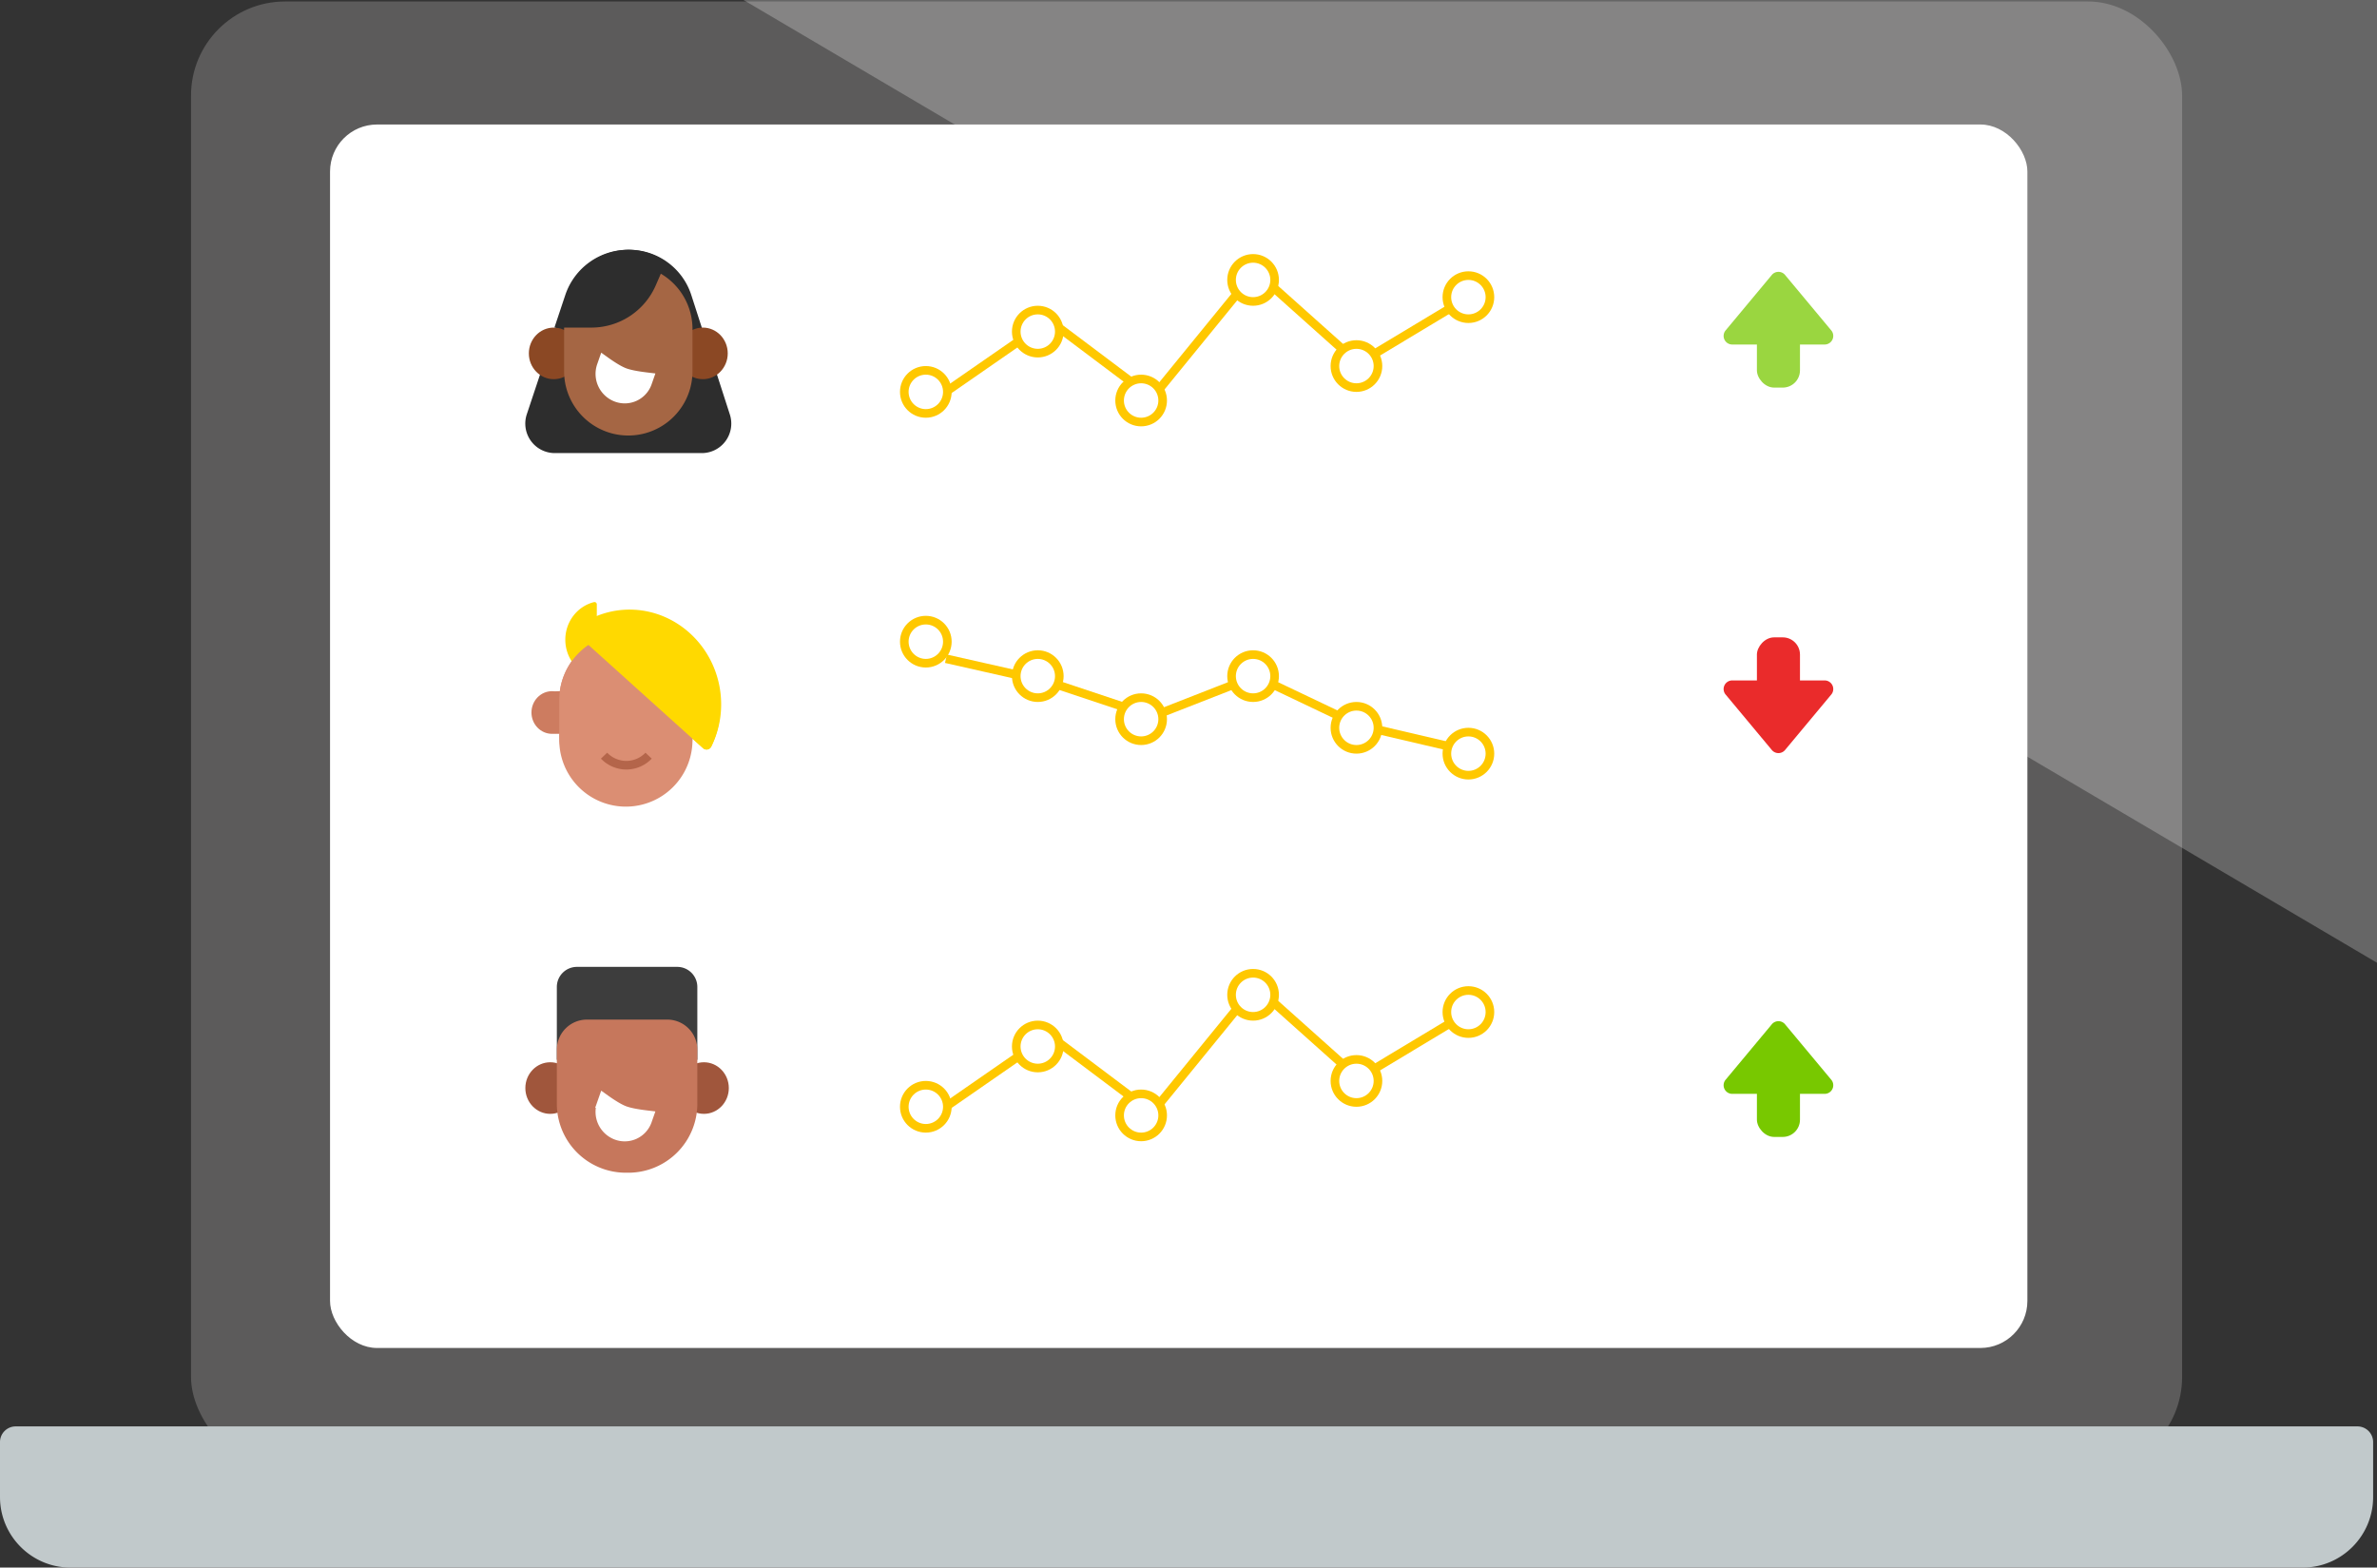<svg width="276" height="182" viewBox="0 0 276 182" version="1.1" xmlns="http://www.w3.org/2000/svg"><rect x="0" y="0" width="276" height="182" fill="#333333" stroke="none"/><title>laptop-schools</title><g stroke="none" strokeWidth="1" fill="none" fillRule="evenodd"><g transform="translate(0 -22)"><rect fill="#5C5B5B" fillRule="nonzero" x="22.18" y="22.173" width="231.191" height="170.614" rx="10.919"/><rect fill="#FFF" fillRule="nonzero" x="38.322" y="36.455" width="197.083" height="142.049" rx="5.459"/><g transform="translate(200 53)" fill="#78C800" fillRule="nonzero"><rect x="4" y="7" width="5" height="7" rx="2"/><path d="M7.268.922l5.365 6.438A1 1 0 0 1 11.865 9H1.135a1 1 0 0 1-.768-1.64L5.732.922a1 1 0 0 1 1.536 0z"/></g><g transform="matrix(1 0 0 -1 200 110)" fill="#EA2B2B" fillRule="nonzero"><rect x="4" y="7" width="5" height="7" rx="2"/><path d="M7.268.922l5.365 6.438A1 1 0 0 1 11.865 9H1.135a1 1 0 0 1-.768-1.64L5.732.922a1 1 0 0 1 1.536 0z"/></g><g transform="translate(200 140)" fill="#78C800" fillRule="nonzero"><rect x="4" y="7" width="5" height="7" rx="2"/><path d="M7.268.922l5.365 6.438A1 1 0 0 1 11.865 9H1.135a1 1 0 0 1-.768-1.64L5.732.922a1 1 0 0 1 1.536 0z"/></g><g><g fillRule="nonzero" transform="translate(60 51)"><path d="M13.052 0a7.584 7.584 0 0 1 7.217 5.255l4.478 13.874a3.425 3.425 0 0 1-3.26 4.476H4.418A3.425 3.425 0 0 1 1.168 19.1l4.617-13.86A7.659 7.659 0 0 1 13.052 0z" fill="#2D2D2D"/><ellipse fill="#8B4824" cx="21.609" cy="12.029" rx="2.891" ry="2.995"/><ellipse fill="#8B4824" cx="4.297" cy="12.029" rx="2.891" ry="2.995"/><path d="M12.953 1.749a7.453 7.453 0 0 1 7.453 7.453v4.91a7.453 7.453 0 1 1-14.906 0v-4.91a7.453 7.453 0 0 1 7.453-7.453z" fill="#A56644"/><path d="M15.113 14.744c-1.187-.142-2.052-.316-2.587-.518-.534-.202-1.268-.633-2.194-1.291l-.271-.193-.244.697a2.935 2.935 0 0 0 1.731 3.714 2.803 2.803 0 0 0 3.614-1.63l.024-.065.237-.677-.31-.037z" stroke="#FFF" strokeWidth=".5" fill="#FFF" strokeLinecap="round" strokeLinejoin="round"/><path d="M17.326 1.401l-1.18 2.722a8.154 8.154 0 0 1-7.481 4.911h-4.29L5.639 5.25A7.683 7.683 0 0 1 12.926 0c1.617 0 3.144.51 4.4 1.401z" fill="#2D2D2D"/></g><g transform="translate(61.71 88.258)"><ellipse fill="#CD7C60" fillRule="nonzero" transform="matrix(-1 0 0 1 4.781 0)" cx="2.391" cy="16.466" rx="2.391" ry="2.477"/><path d="M10.961 7.286a7.734 7.734 0 0 0-7.734 7.734v4.057a7.734 7.734 0 1 0 15.469 0V15.02a7.734 7.734 0 0 0-7.735-7.734z" fill="#DB8E73" fillRule="nonzero"/><path fill="#B4654A" fillRule="nonzero" d="M12.227 17.486h-2.25v1.166h2.25z"/><rect fill="#FFF" fillRule="nonzero" transform="matrix(-1 0 0 1 16.579 0)" x="6.321" y="13.114" width="3.938" height="6.12" rx="1.969"/><rect fill="#4B4B4B" fillRule="nonzero" transform="matrix(-1 0 0 1 17.141 0)" x="7.727" y="14.571" width="1.688" height="3.206" rx=".844"/><rect fill="#FFF" fillRule="nonzero" x="11.946" y="13.114" width="3.938" height="6.12" rx="1.969"/><rect fill="#4B4B4B" fillRule="nonzero" x="12.789" y="14.571" width="1.688" height="3.206" rx=".844"/><ellipse fill="#DB8E73" fillRule="nonzero" transform="matrix(-1 0 0 1 15.454 0)" cx="7.727" cy="19.817" rx="3.094" ry="3.206"/><ellipse fill="#DB8E73" fillRule="nonzero" transform="matrix(-1 0 0 1 28.954 0)" cx="14.477" cy="19.817" rx="3.094" ry="3.206"/><path d="M11.805 18.827v-3.266a.844.844 0 0 0-1.688 0v3.266a.844.844 0 1 0 1.688 0z" fill="#B4654A" fillRule="nonzero"/><path d="M10.58 20.108h.763c.644 0 1.165-.521 1.165-1.164v-.002c0-.644-.521-1.165-1.165-1.165h-.764c-.643 0-1.165.521-1.165 1.165v.002c0 .643.522 1.164 1.165 1.164z" fill="#B4654A" fillRule="nonzero"/><path d="M6.237 7.275c3.646-2.654 8.689-2.368 12.181.778 3.493 3.146 4.468 8.28 2.439 12.391a.585.585 0 0 1-.926.17L6.203 8.25c-.297-.268-.28-.745.034-.974z" fill="#FFD900" fillRule="nonzero"/><path d="M11.168 21.066c-.826-.103-1.427-.227-1.797-.366-.368-.139-.88-.434-1.526-.886l-.27-.188-.183.52a2.128 2.128 0 0 0 1.257 2.696 2.045 2.045 0 0 0 2.635-1.193l.016-.043.176-.502-.308-.038z" stroke="#FFF" strokeWidth=".5" fill="#FFF" fillRule="nonzero" strokeLinecap="round" strokeLinejoin="round"/><path d="M7.259 12.378c-1.94-.483-3.329-2.279-3.329-4.364S5.32 4.133 7.26 3.651a.267.267 0 0 1 .327.266v8.195c0 .177-.16.307-.327.266z" fill="#FFD900" fillRule="nonzero"/><ellipse fill="#CD7C60" fillRule="nonzero" transform="matrix(-1 0 0 1 6.202 0)" cx="3.101" cy="16.466" rx="2.391" ry="2.477"/><path d="M10.961 7.286a7.734 7.734 0 0 0-7.734 7.734v4.64a7.734 7.734 0 0 0 15.469 0v-4.64a7.734 7.734 0 0 0-7.735-7.734z" fill="#DB8E73" fillRule="nonzero"/><ellipse fill="#DB8E73" fillRule="nonzero" transform="matrix(-1 0 0 1 15.454 0)" cx="7.727" cy="19.817" rx="3.094" ry="3.206"/><ellipse fill="#DB8E73" fillRule="nonzero" transform="matrix(-1 0 0 1 28.954 0)" cx="14.477" cy="19.817" rx="3.094" ry="3.206"/><path d="M8.43 21.476a3.567 3.567 0 0 0 5.17 0" stroke="#B4654A" strokeWidth="1.456" strokeLinecap="round"/><path d="M5.421 6.472c3.889-2.846 9.247-2.57 12.942.759 3.695 3.328 4.705 8.787 2.526 13.173a.623.623 0 0 1-.984.187L5.38 7.508a.673.673 0 0 1 .041-1.036z" fill="#FFD900" fillRule="nonzero"/></g><g fillRule="nonzero"><g transform="translate(61 134.258)"><ellipse fill="#A0563C" cx="20.734" cy="14.069" rx="2.891" ry="2.995"/><ellipse fill="#A0563C" cx="2.891" cy="14.069" rx="2.891" ry="2.995"/><path d="M5.986 0h11.653a2.33 2.33 0 0 1 2.33 2.33v8.453H3.656V2.33A2.33 2.33 0 0 1 5.986 0z" fill="#3D3D3D"/><path d="M16.474 6.12H7.151a3.494 3.494 0 0 0-3.495 3.494v6.275a8.008 8.008 0 0 0 8.008 8.008h.297a8.008 8.008 0 0 0 8.008-8.008V9.614a3.494 3.494 0 0 0-3.495-3.494z" fill="#C6775C"/></g><path d="M75.11 151.424c-1.187-.141-2.052-.315-2.587-.518-.534-.202-1.268-.633-2.194-1.29l-.27-.193-.244.696a2.935 2.935 0 0 0 1.73 3.714 2.803 2.803 0 0 0 3.614-1.629l.024-.066.237-.677-.31-.037z" stroke="#FFF" strokeWidth=".5" fill="#FFF" strokeLinecap="round" strokeLinejoin="round"/></g></g><path d="M1.82 187.61h271.91a1.82 1.82 0 0 1 1.82 1.821v6.374c0 4.526-3.666 8.195-8.19 8.195H8.19C3.667 204 0 200.33 0 195.805v-6.374a1.82 1.82 0 0 1 1.82-1.821z" fill="#C1C9CB" fillRule="nonzero"/><path fill="#FFF" fillRule="nonzero" opacity=".25" d="M305.999 0v151.46L49 0z"/><g transform="translate(105 52)" stroke="#FFC800" strokeWidth="2"><path d="M4.838 15.481l11.975-8.296 11.974 8.996L40.762 1.5l11.974 10.7L64.711 5"/><circle fill="#FFF" fillRule="nonzero" cx="15.5" cy="8.5" r="2.5"/><circle fill="#FFF" fillRule="nonzero" cx="2.5" cy="15.5" r="2.5"/><circle fill="#FFF" fillRule="nonzero" cx="27.5" cy="16.5" r="2.5"/><circle fill="#FFF" fillRule="nonzero" cx="40.5" cy="2.5" r="2.5"/><circle fill="#FFF" fillRule="nonzero" cx="52.5" cy="12.5" r="2.5"/><circle fill="#FFF" fillRule="nonzero" cx="65.5" cy="4.5" r="2.5"/></g><g transform="translate(105 135)" stroke="#FFC800" strokeWidth="2"><path d="M4.838 15.481l11.975-8.296 11.974 8.996L40.762 1.5l11.974 10.7L64.711 5"/><circle fill="#FFF" fillRule="nonzero" cx="15.5" cy="8.5" r="2.5"/><circle fill="#FFF" fillRule="nonzero" cx="2.5" cy="15.5" r="2.5"/><circle fill="#FFF" fillRule="nonzero" cx="27.5" cy="16.5" r="2.5"/><circle fill="#FFF" fillRule="nonzero" cx="40.5" cy="2.5" r="2.5"/><circle fill="#FFF" fillRule="nonzero" cx="52.5" cy="12.5" r="2.5"/><circle fill="#FFF" fillRule="nonzero" cx="65.5" cy="4.5" r="2.5"/></g><g transform="translate(105 94)" stroke="#FFC800" strokeWidth="2"><path d="M4.838 4.481l11.975 2.704 11.974 3.996L40.762 6.5l11.974 5.7L64.711 15"/><circle fill="#FFF" fillRule="nonzero" cx="15.5" cy="6.5" r="2.5"/><circle fill="#FFF" fillRule="nonzero" cx="2.5" cy="2.5" r="2.5"/><circle fill="#FFF" fillRule="nonzero" cx="27.5" cy="11.5" r="2.5"/><circle fill="#FFF" fillRule="nonzero" cx="40.5" cy="6.5" r="2.5"/><circle fill="#FFF" fillRule="nonzero" cx="52.5" cy="12.5" r="2.5"/><circle fill="#FFF" fillRule="nonzero" cx="65.5" cy="15.5" r="2.5"/></g></g></g></svg>